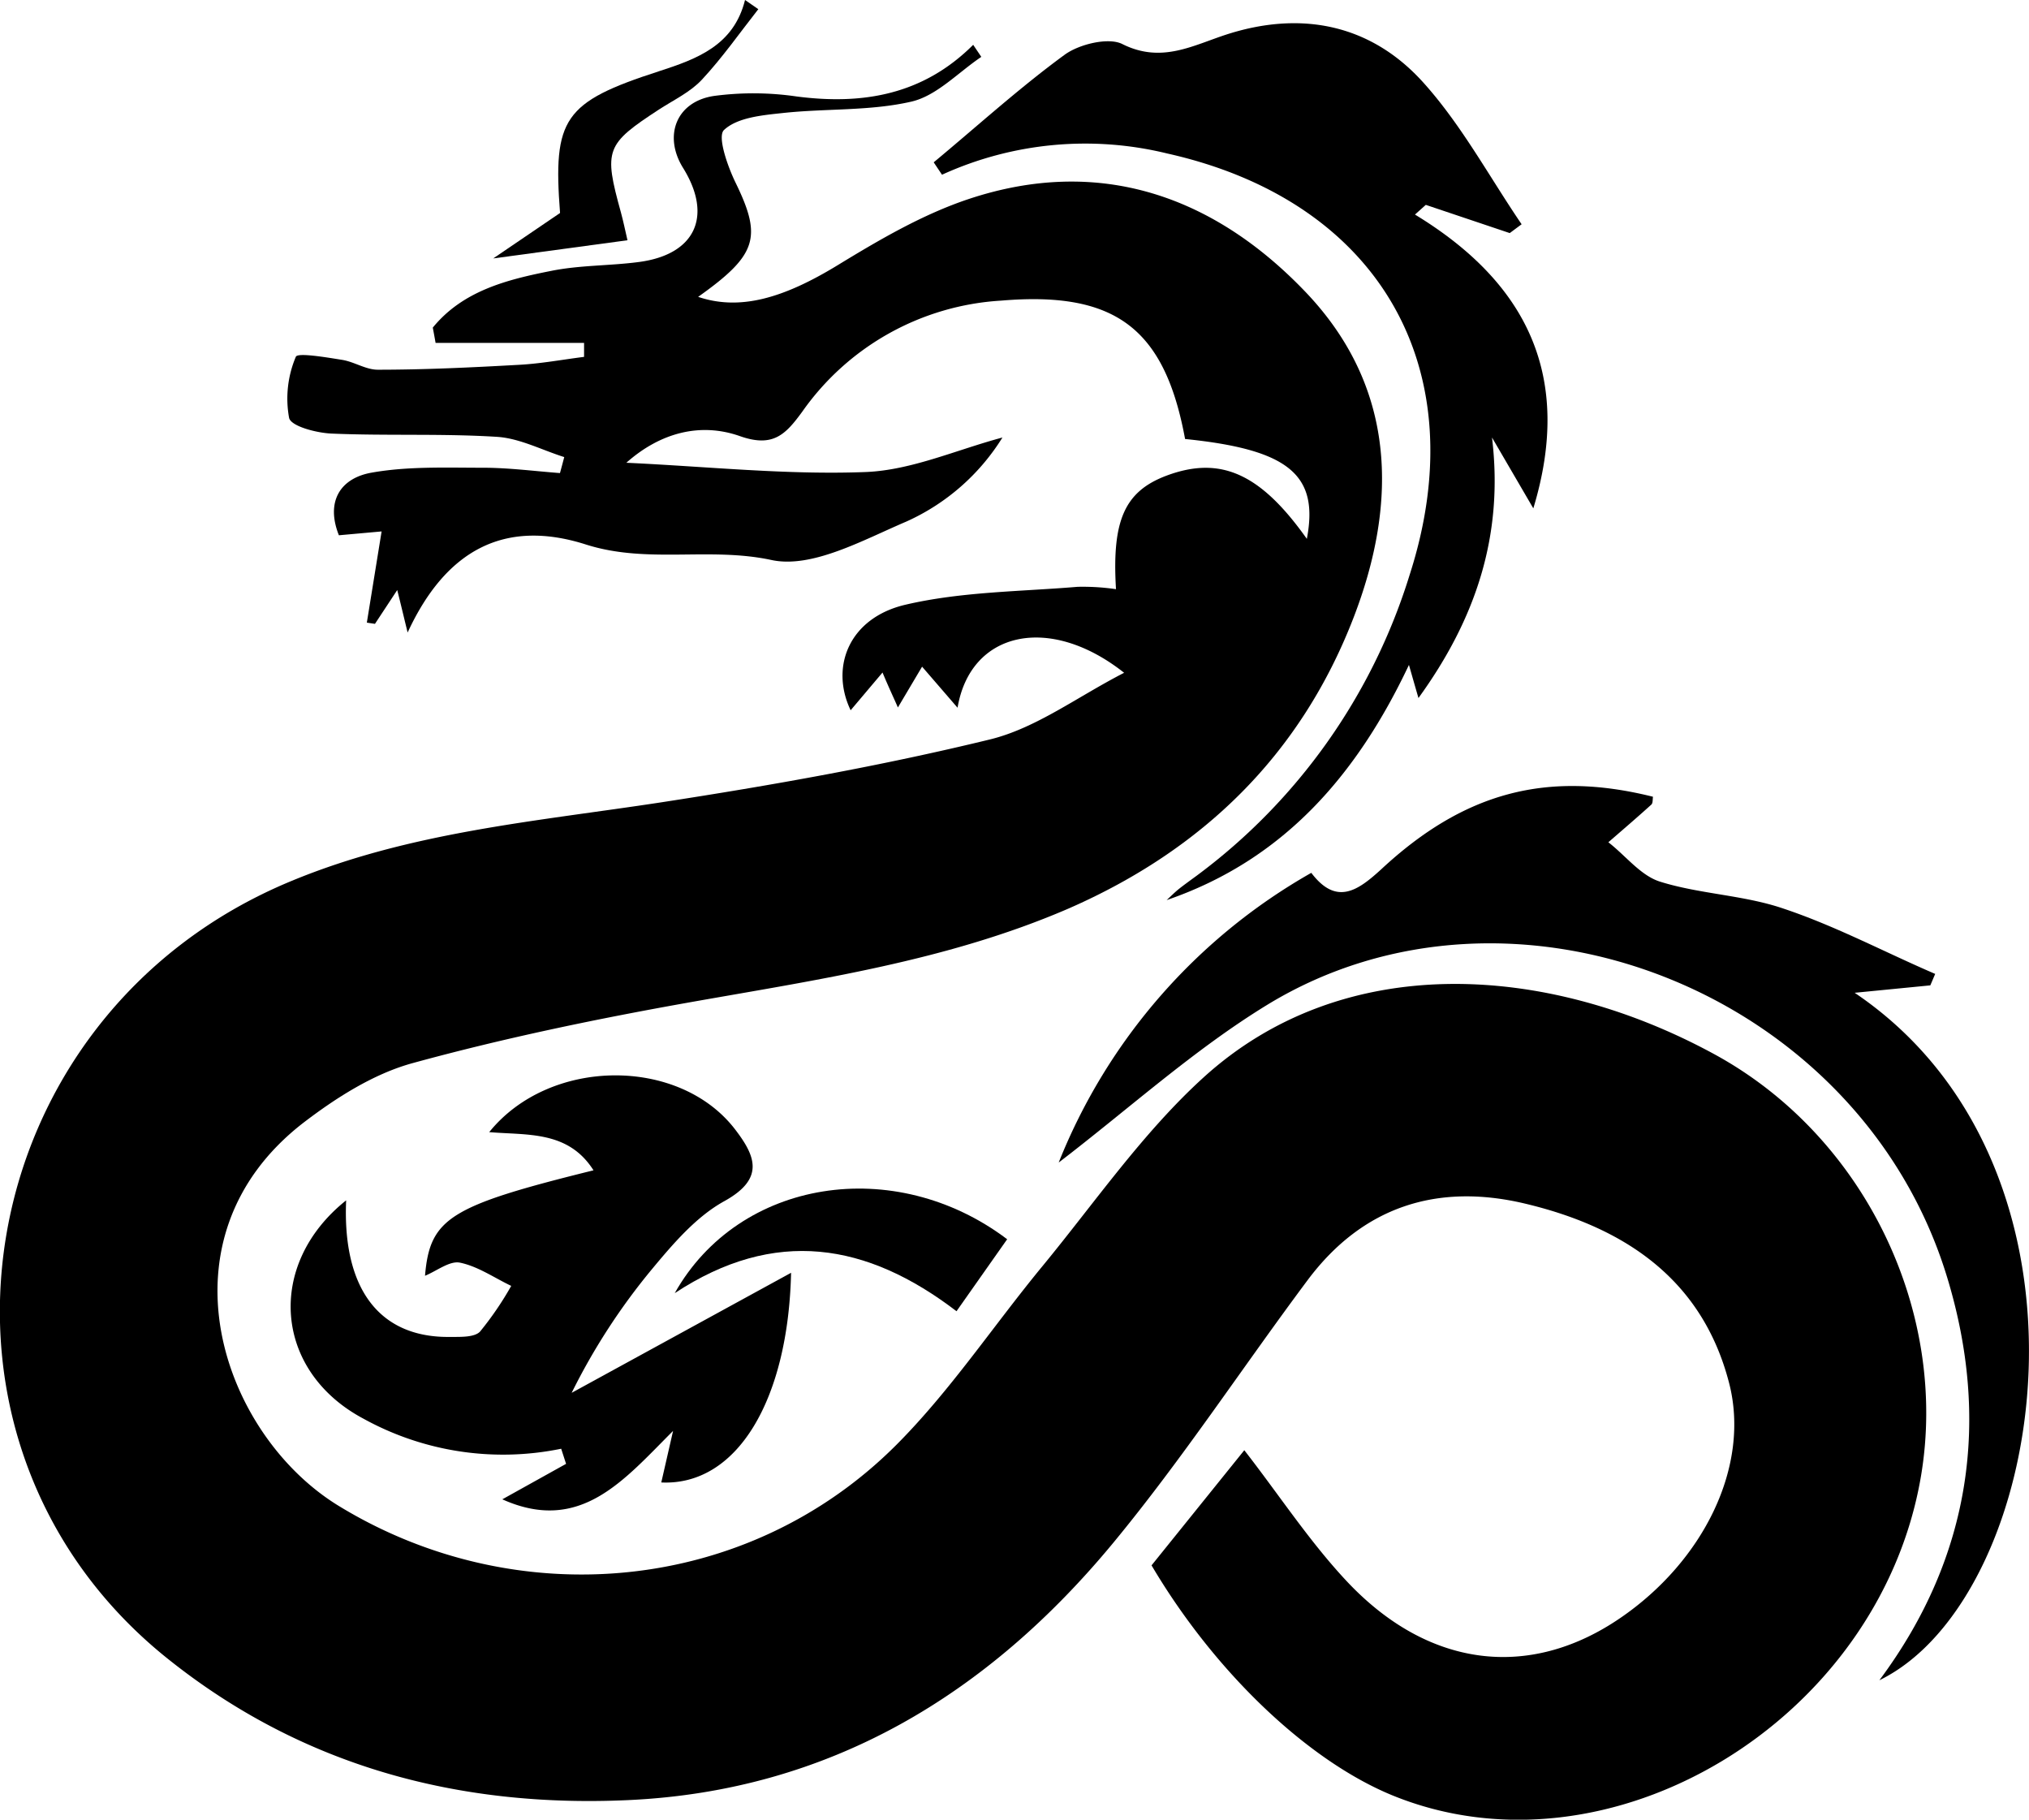 <svg xmlns="http://www.w3.org/2000/svg" viewBox="0 0 232.3 208.29"><title>05_dragon</title><g data-name="Layer 2"><g data-name="Layer 1"><g data-name="05_dragon"><path d="M127.77,67.44c-.48-7.9,1-11.2,5.8-13,6.18-2.3,10.75-.24,16.05,7.24,1.41-7.35-2.1-10.23-13.94-11.43-2.34-12.68-8-16.94-21.05-15.84a30,30,0,0,0-22.77,12.7c-1.92,2.63-3.35,4.15-7.15,2.81-4.54-1.6-9.13-.39-13,3.05,9.3.43,18.38,1.41,27.41,1.06,5.24-.21,10.4-2.55,15.65-3.95a25,25,0,0,1-11,9.62c-5,2.13-10.81,5.4-15.45,4.4-7.13-1.53-14.19.47-21.23-1.77-9.39-3-16.09.7-20.42,10.07-.42-1.7-.72-3-1.19-4.86l-2.55,3.87L42,71.27l1.69-10.44-4.89.44c-1.52-3.82.12-6.51,3.7-7.16,4.17-.75,8.53-.57,12.81-.57,2.94,0,5.87.39,8.8.61.17-.61.33-1.22.49-1.83C62,51.5,59.46,50.15,56.85,50c-6.27-.39-12.59-.1-18.87-.37-1.73-.07-4.65-.83-4.88-1.79a12.26,12.26,0,0,1,.77-7c.19-.5,3.47.06,5.29.35,1.4.22,2.74,1.14,4.11,1.13,5.38,0,10.76-.26,16.13-.56,2.5-.13,5-.6,7.47-.91V39.25h-17c-.1-.58-.21-1.17-.32-1.75C53,33.27,58.07,32,63.14,31c3.24-.65,6.63-.57,9.93-1,6.51-.82,8.58-5.22,5.14-10.77-2.29-3.68-.79-7.61,3.55-8.25a34.24,34.24,0,0,1,9.43.06c7.65,1,14.53-.22,20.23-5.91l.93,1.38c-2.65,1.78-5.1,4.45-8,5.12-4.77,1.1-9.84.77-14.76,1.31-2.34.25-5.18.51-6.7,1.94-.79.74.42,4.19,1.36,6.1,3,6.18,2.45,8.2-4.32,13,4.76,1.6,9.71.19,15.95-3.61,4.77-2.91,9.73-5.82,15-7.58,15-5,28.09-.35,38.58,10.62,10.33,10.81,10.66,23.94,5.5,37.31C148.9,86.39,137.72,97.27,122.33,104c-13.89,6-28.72,8.13-43.47,10.75-10.62,1.89-21.22,4.09-31.62,6.94-4.49,1.23-8.82,4-12.56,6.87-17,13.21-9.35,35.58,4.08,43.8,20.34,12.44,46.8,10.14,63.89-7,6.18-6.2,11.11-13.65,16.71-20.44,6-7.29,11.47-15.26,18.41-21.57,15.89-14.47,39.12-13.2,58.43-2.72,17.35,9.41,26.93,29.59,23.72,48.41-4.79,28-35.75,46.63-60.57,36.44-9.68-4-20.29-14.09-27.51-26.3L142.46,166c3.9,5,7.37,10.32,11.62,14.88,9.36,10.06,21,11.46,31.42,4.33,9.56-6.53,14.91-17.39,12.47-26.88-3.09-12-12.11-17.9-23.46-20.58-10-2.35-18.5.38-24.77,8.74-7.47,10-14.33,20.47-22.25,30.07C113.14,193.93,95,205,71.9,206.05c-19.44.89-37.36-3.9-52.73-16.21-31-24.82-23.12-73.59,14.2-89,13.56-5.62,28-6.81,42.33-9,12.62-1.94,25.24-4.18,37.64-7.2,5.28-1.29,10-4.88,15.36-7.63-8.54-6.76-17.59-4.76-19.07,4l-4.06-4.7-2.77,4.67c-.47-1.09-1-2.18-1.76-4l-3.65,4.32c-2.39-5-.14-10.58,6.27-12.08s13.13-1.5,19.72-2.05A26.3,26.3,0,0,1,127.77,67.44Z"/><path d="M215.17,192.33c10.61-14.24,12.66-29.94,7.78-46.05C213,113.43,173.07,97.85,145,115.07c-8.38,5.14-15.78,11.87-23.79,18a66.37,66.37,0,0,1,28.92-33.16c2.89,3.82,5.37,2,8-.4,9.5-8.84,19-11.34,31.12-8.31-.05.31,0,.73-.19.9-1.61,1.46-3.27,2.88-4.92,4.31,2,1.55,3.69,3.81,5.92,4.51,4.57,1.43,9.57,1.53,14.09,3.07,6,2,11.62,5,17.41,7.49-.19.44-.37.88-.56,1.31l-8.66.85C242.3,133.86,234.53,182.9,215.17,192.33Z"/><path d="M172.85,26.68l-9.61-3.23L162,24.56c12.9,7.84,18.11,18.6,13.55,33.63l-4.73-8.11c1.35,11.19-1.85,20.75-8.42,29.82-.35-1.2-.6-2.08-1.09-3.79-6,12.7-14.43,22.35-27.74,26.92.47-.43.92-.89,1.42-1.29s1.33-1,2-1.49A67.72,67.72,0,0,0,161.39,65.8C169,42.21,157.91,23,133.64,17.57A39.5,39.5,0,0,0,107.85,20l-.95-1.42c5-4.15,9.79-8.51,15-12.32,1.68-1.22,5-2,6.57-1.23,4.57,2.3,8.18.11,12.17-1.15,8.56-2.69,16.45-1,22.38,5.64,4.34,4.84,7.5,10.73,11.19,16.15Z"/><path d="M57.51,171.62l7.3-4.06-.56-1.73a33.09,33.09,0,0,1-22.62-3.43c-10.28-5.45-11.22-17.65-2-25-.44,10.17,3.84,15.79,12,15.63,1.14,0,2.7.05,3.33-.61a36.79,36.79,0,0,0,3.57-5.23c-1.95-.93-3.82-2.24-5.87-2.66-1.18-.24-2.65.95-4,1.5.56-6.6,2.83-8,19.29-12.07-2.9-4.56-7.55-4-11.94-4.37,6.91-8.56,21.72-8.65,28.13-.34,2.37,3.08,3.45,5.67-1.23,8.25-3.22,1.78-5.86,4.88-8.28,7.79a72.68,72.68,0,0,0-9.18,14.14l25.12-13.74c-.33,14.53-6.17,24.41-14.86,24l1.35-5.9C71.45,169.38,66.45,175.63,57.51,171.62Z"/><path d="M115.31,141.85c-1.86,2.65-3.73,5.31-5.8,8.24-10.24-7.83-20.78-9.63-32.26-2.07C84.62,134.93,102.43,132.13,115.31,141.85Z"/><path d="M86.82,1.05c-2.13,2.71-4.12,5.56-6.46,8.07-1.32,1.42-3.22,2.32-4.89,3.4-6.13,4-6.37,4.61-4.38,11.8.26.95.46,1.92.75,3.18L56.47,29.58c3.13-2.13,5.4-3.66,7.65-5.2-.83-10.83.41-12.69,11.31-16.22C79.83,6.74,84,5.2,85.3,0Z"/></g></g></g></svg>